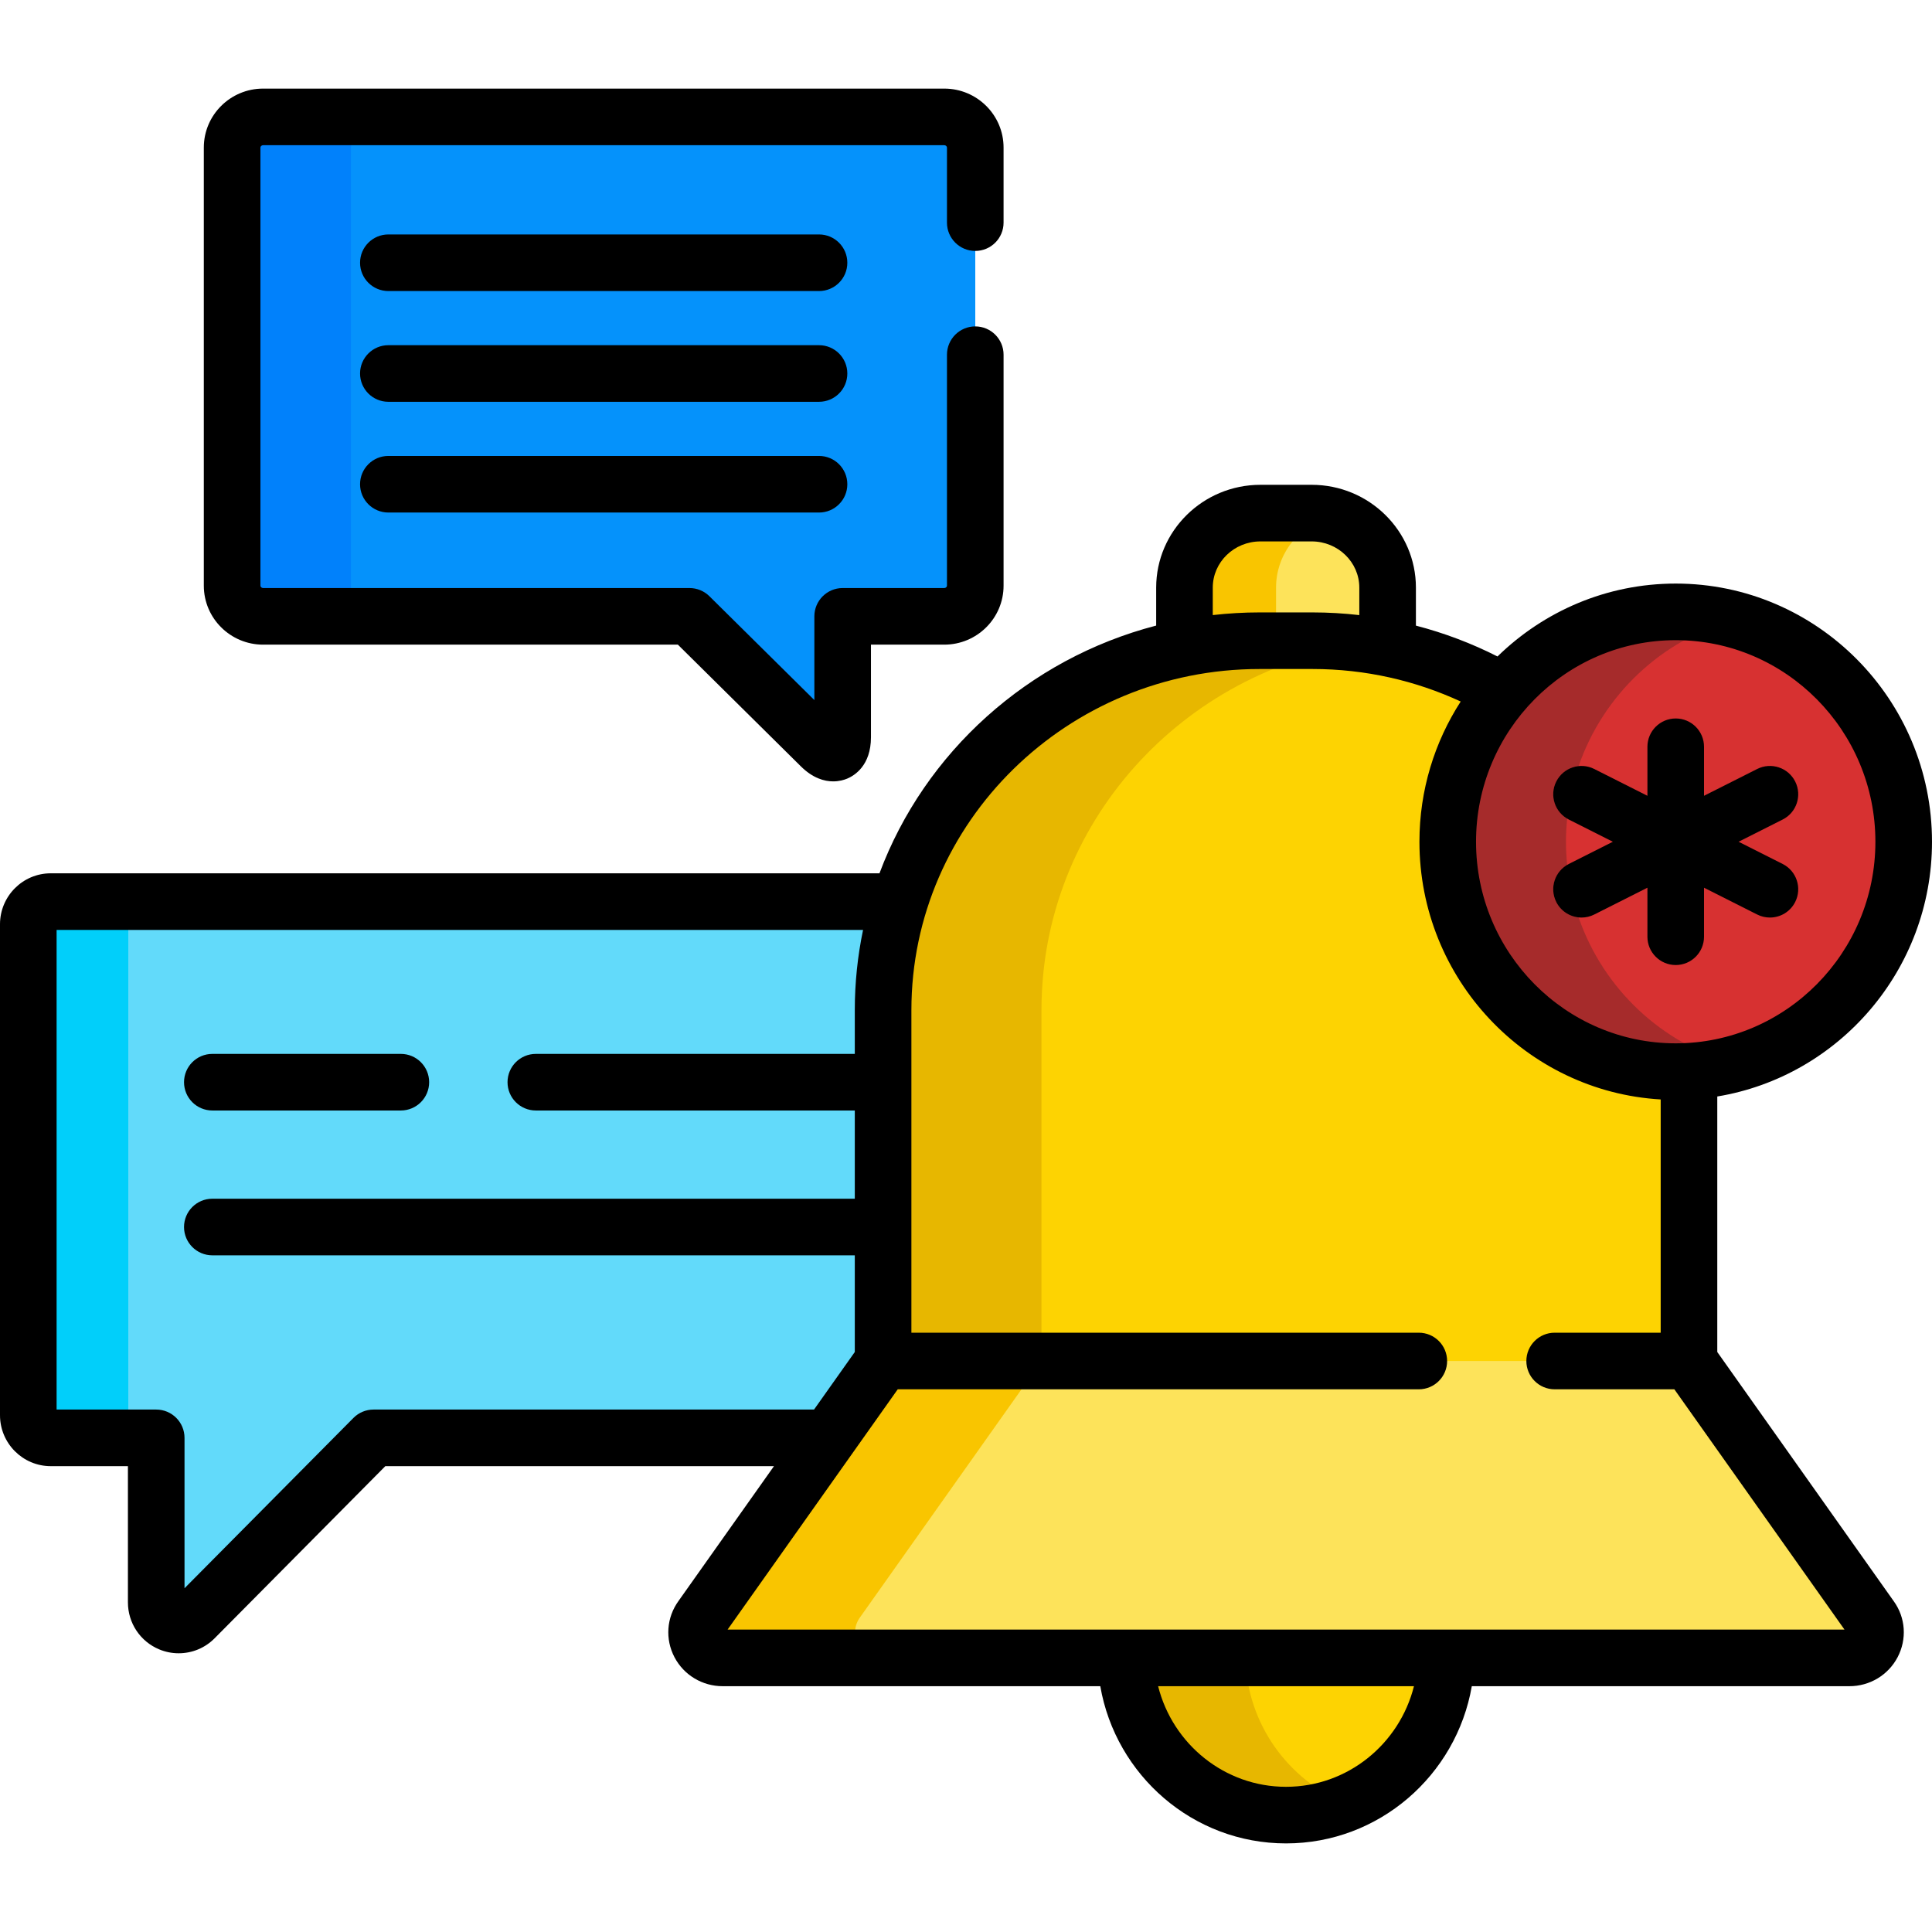 <svg id="Layer_1" enable-background="new 0 0 512 512" height="512" viewBox="0 0 512 512" width="512" xmlns="http://www.w3.org/2000/svg"><path d="m234.03 360.681v-92.997c0-10.004 1.533-19.657 4.376-28.747h-224.959c-3.285 0-5.947 2.685-5.947 5.997v130.116c0 3.312 2.663 5.997 5.947 5.997h27.953v43.59c0 2.426 1.449 4.613 3.671 5.541.736.307 1.509.457 2.275.457 1.547 0 3.069-.609 4.207-1.756l47.437-47.831h120.62z" fill="#62dafa"/><path d="m34 375.049v-130.116c0-3.312 2.663-5.997 5.947-5.997h-26.5c-3.285 0-5.947 2.685-5.947 5.997v130.116c0 3.312 2.663 5.997 5.947 5.997h26.5c-3.284 0-5.947-2.685-5.947-5.997z" fill="#01cffa"/><path d="m333.799 169.794h14.03c6.816 0 13.472.676 19.903 1.955v-16.024c0-10.86-9.057-19.745-20.125-19.745h-13.585c-11.069 0-20.125 8.885-20.125 19.745v16.02c6.432-1.278 13.087-1.951 19.902-1.951z" fill="#fde35a"/><path d="m333.799 169.794h4.366v-14.07c0-9.044 6.289-16.699 14.783-19.012-1.705-.465-3.491-.733-5.341-.733h-13.585c-11.069 0-20.125 8.885-20.125 19.745v16.02c6.432-1.277 13.087-1.95 19.902-1.95z" fill="#f9c500"/><path d="m298.357 439.359c.622 23.114 19.386 41.662 42.458 41.662 23.073 0 41.836-18.548 42.457-41.662z" fill="#fdd302"/><path d="m330.022 439.359h-31.666c.622 23.114 19.386 41.662 42.458 41.662 5.6 0 10.941-1.103 15.837-3.088-15.276-6.194-26.158-21.07-26.629-38.574z" fill="#e7b700"/><path d="m495.739 428.667-48.141-67.986v-76.799c-1.165.067-2.335.11-3.516.11-33.369 0-60.418-27.275-60.418-60.92 0-15.22 5.548-29.125 14.699-39.802-14.821-8.56-32.092-13.476-50.534-13.476h-14.03c-55.102 0-99.769 43.827-99.769 97.89v92.997l-48.141 67.986c-1.494 2.065-1.688 4.776-.505 7.028 1.186 2.251 3.552 3.665 6.133 3.665h298.593c2.583 0 4.948-1.414 6.132-3.665 1.186-2.252.991-4.964-.503-7.028z" fill="#fdd302"/><path d="m495.739 428.667-48.141-67.986h-213.568l-48.141 67.986c-1.494 2.065-1.688 4.776-.505 7.028 1.186 2.251 3.552 3.665 6.133 3.665h298.593c2.583 0 4.948-1.414 6.132-3.665 1.186-2.252.991-4.964-.503-7.028z" fill="#fde35a"/><path d="m276 267.684c0-49.41 37.312-90.263 85.799-96.93-4.565-.628-9.228-.96-13.97-.96h-14.03c-55.102 0-99.769 43.827-99.769 97.89v92.997h41.97z" fill="#e7b700"/><path d="m227.372 435.694c-1.183-2.251-.989-4.963.505-7.028l48.141-67.986h-41.988l-48.141 67.986c-1.494 2.065-1.688 4.776-.505 7.028 1.186 2.251 3.552 3.665 6.133 3.665h41.987c-2.58 0-4.946-1.413-6.132-3.665z" fill="#f9c500"/><ellipse cx="444.082" cy="223.072" fill="#d73131" rx="60.418" ry="60.92"/><path d="m418.346 243.106c-2.453-.257-4.731-1.705-5.924-4.072-1.79-3.551-.485-7.842 2.894-9.831-.2-2.018-.315-4.061-.315-6.132s.115-4.114.315-6.132c-3.379-1.988-4.683-6.279-2.893-9.83 1.193-2.367 3.472-3.822 5.926-4.079 6.534-18.91 22.053-33.573 41.402-38.799-4.999-1.35-10.248-2.081-15.668-2.081-33.369 0-60.418 27.274-60.418 60.92 0 33.645 27.049 60.92 60.418 60.92 5.42 0 10.669-.731 15.668-2.081-19.352-5.224-34.873-19.89-41.405-38.803z" fill="#a62b2b"/><path d="m69.721 30.979h180.531c4.513 0 8.205 3.655 8.205 8.121v116.118c0 4.466-3.692 8.12-8.205 8.12h-26.938v32.044c0 4.466-2.611 5.535-5.803 2.378l-34.785-34.421h-113.005c-4.513 0-8.206-3.654-8.206-8.12v-116.119c0-4.466 3.693-8.121 8.206-8.121z" fill="#0592fb"/><path d="m93 155.217v-116.117c0-4.466 3.693-8.121 8.206-8.121h-31.485c-4.513 0-8.206 3.655-8.206 8.121v116.118c0 4.466 3.693 8.12 8.206 8.12h31.485c-4.513-.001-8.206-3.654-8.206-8.121z" fill="#0181fb"/><path d="m455.098 358.294v-67.715c32.228-5.32 56.902-33.559 56.902-67.507 0-37.727-30.468-68.42-67.918-68.42-18.342 0-34.997 7.375-47.229 19.319-6.816-3.456-14.056-6.21-21.62-8.176v-10.071c0-15.023-12.393-27.245-27.625-27.245h-13.585c-15.232 0-27.625 12.222-27.625 27.245v10.06c-33.941 8.817-61.345 33.605-73.329 65.652h-219.622c-7.415 0-13.447 6.055-13.447 13.497v130.116c0 7.442 6.032 13.497 13.447 13.497h20.453v36.09c0 5.47 3.251 10.361 8.284 12.462 1.646.687 3.383 1.035 5.163 1.035 3.606 0 6.992-1.413 9.532-3.975l45.236-45.612h102.995l-25.296 35.724c-3.181 4.397-3.591 10.11-1.065 14.92 2.492 4.73 7.385 7.669 12.769 7.669h100.069c4.095 23.636 24.604 41.662 49.228 41.662 24.623 0 45.132-18.026 49.227-41.662h100.069c5.387 0 10.28-2.94 12.769-7.672 2.527-4.8 2.119-10.516-1.02-14.855zm-11.016-188.642c29.179 0 52.918 23.964 52.918 53.42s-23.739 53.42-52.918 53.42-52.918-23.964-52.918-53.42 23.739-53.42 52.918-53.42zm-122.685-13.928c0-6.752 5.664-12.245 12.625-12.245h13.585c6.961 0 12.625 5.493 12.625 12.245v7.284c-4.071-.463-8.208-.714-12.403-.714h-14.03c-4.195 0-8.331.246-12.402.708zm-222.407 217.822c-2 0-3.917.799-5.325 2.219l-44.765 45.136v-39.855c0-4.142-3.358-7.5-7.5-7.5h-26.4v-127.11h213.721c-1.436 6.865-2.191 13.971-2.191 21.247v11.61h-84.53c-4.142 0-7.5 3.358-7.5 7.5s3.358 7.5 7.5 7.5h84.53v23.38h-170.26c-4.142 0-7.5 3.358-7.5 7.5s3.358 7.5 7.5 7.5h170.26v25.62l-10.8 15.252h-116.74zm241.825 99.975c-16.326 0-30.06-11.359-33.9-26.662h67.799c-3.839 15.303-17.573 26.662-33.899 26.662zm-147.996-41.662 45.09-63.679h138.091c4.142 0 7.5-3.358 7.5-7.5s-3.358-7.5-7.5-7.5h-134.47v-85.497c0-49.841 41.392-90.39 92.269-90.39h14.03c14.038 0 27.348 3.098 39.272 8.615-6.907 10.71-10.937 23.468-10.937 37.163 0 36.379 28.332 66.207 63.934 68.293v61.815h-28.098c-4.142 0-7.5 3.358-7.5 7.5s3.358 7.5 7.5 7.5h31.719l45.091 63.679h-295.991z"/><path d="m412.421 239.035c1.319 2.616 3.961 4.125 6.703 4.125 1.135 0 2.288-.259 3.371-.804l14.088-7.103v12.99c0 4.142 3.358 7.5 7.5 7.5s7.5-3.358 7.5-7.5v-12.99l14.087 7.102c1.083.546 2.235.804 3.371.804 2.742 0 5.384-1.509 6.703-4.125 1.864-3.699.378-8.209-3.321-10.074l-11.68-5.889 11.68-5.888c3.699-1.865 5.185-6.375 3.321-10.074-1.865-3.699-6.375-5.185-10.074-3.321l-14.087 7.102v-12.99c0-4.142-3.358-7.5-7.5-7.5s-7.5 3.358-7.5 7.5v12.991l-14.088-7.103c-3.698-1.865-8.209-.378-10.074 3.321-1.864 3.699-.378 8.209 3.321 10.074l11.68 5.888-11.68 5.889c-3.699 1.866-5.185 6.376-3.321 10.075z"/><path d="m56.27 294.293h49.958c4.142 0 7.5-3.358 7.5-7.5s-3.358-7.5-7.5-7.5h-49.958c-4.142 0-7.5 3.358-7.5 7.5s3.357 7.5 7.5 7.5z"/><path d="m69.721 170.837h109.922l32.594 32.253c3.175 3.142 6.219 3.984 8.57 3.984 1.628 0 2.925-.404 3.703-.729 1.896-.791 6.305-3.443 6.305-10.964v-24.544h19.438c8.66 0 15.705-7.007 15.705-15.62v-61.217c0-4.142-3.358-7.5-7.5-7.5s-7.5 3.358-7.5 7.5v61.217c0 .293-.302.62-.705.62h-26.938c-4.142 0-7.5 3.358-7.5 7.5v22.19l-27.813-27.521c-1.404-1.39-3.3-2.169-5.275-2.169h-113.006c-.404 0-.706-.327-.706-.62v-116.117c0-.293.302-.621.706-.621h180.531c.403 0 .705.328.705.621v19.9c0 4.142 3.358 7.5 7.5 7.5s7.5-3.358 7.5-7.5v-19.9c0-8.613-7.045-15.621-15.705-15.621h-180.531c-8.66 0-15.706 7.007-15.706 15.621v116.118c0 8.612 7.046 15.619 15.706 15.619z"/><path d="m217.051 62.131h-114.131c-4.142 0-7.5 3.358-7.5 7.5s3.358 7.5 7.5 7.5h114.131c4.142 0 7.5-3.358 7.5-7.5s-3.358-7.5-7.5-7.5z"/><path d="m217.051 91.479h-114.131c-4.142 0-7.5 3.358-7.5 7.5s3.358 7.5 7.5 7.5h114.131c4.142 0 7.5-3.358 7.5-7.5s-3.358-7.5-7.5-7.5z"/><path d="m217.051 120.827h-114.131c-4.142 0-7.5 3.358-7.5 7.5s3.358 7.5 7.5 7.5h114.131c4.142 0 7.5-3.358 7.5-7.5s-3.358-7.5-7.5-7.5z"/></svg>